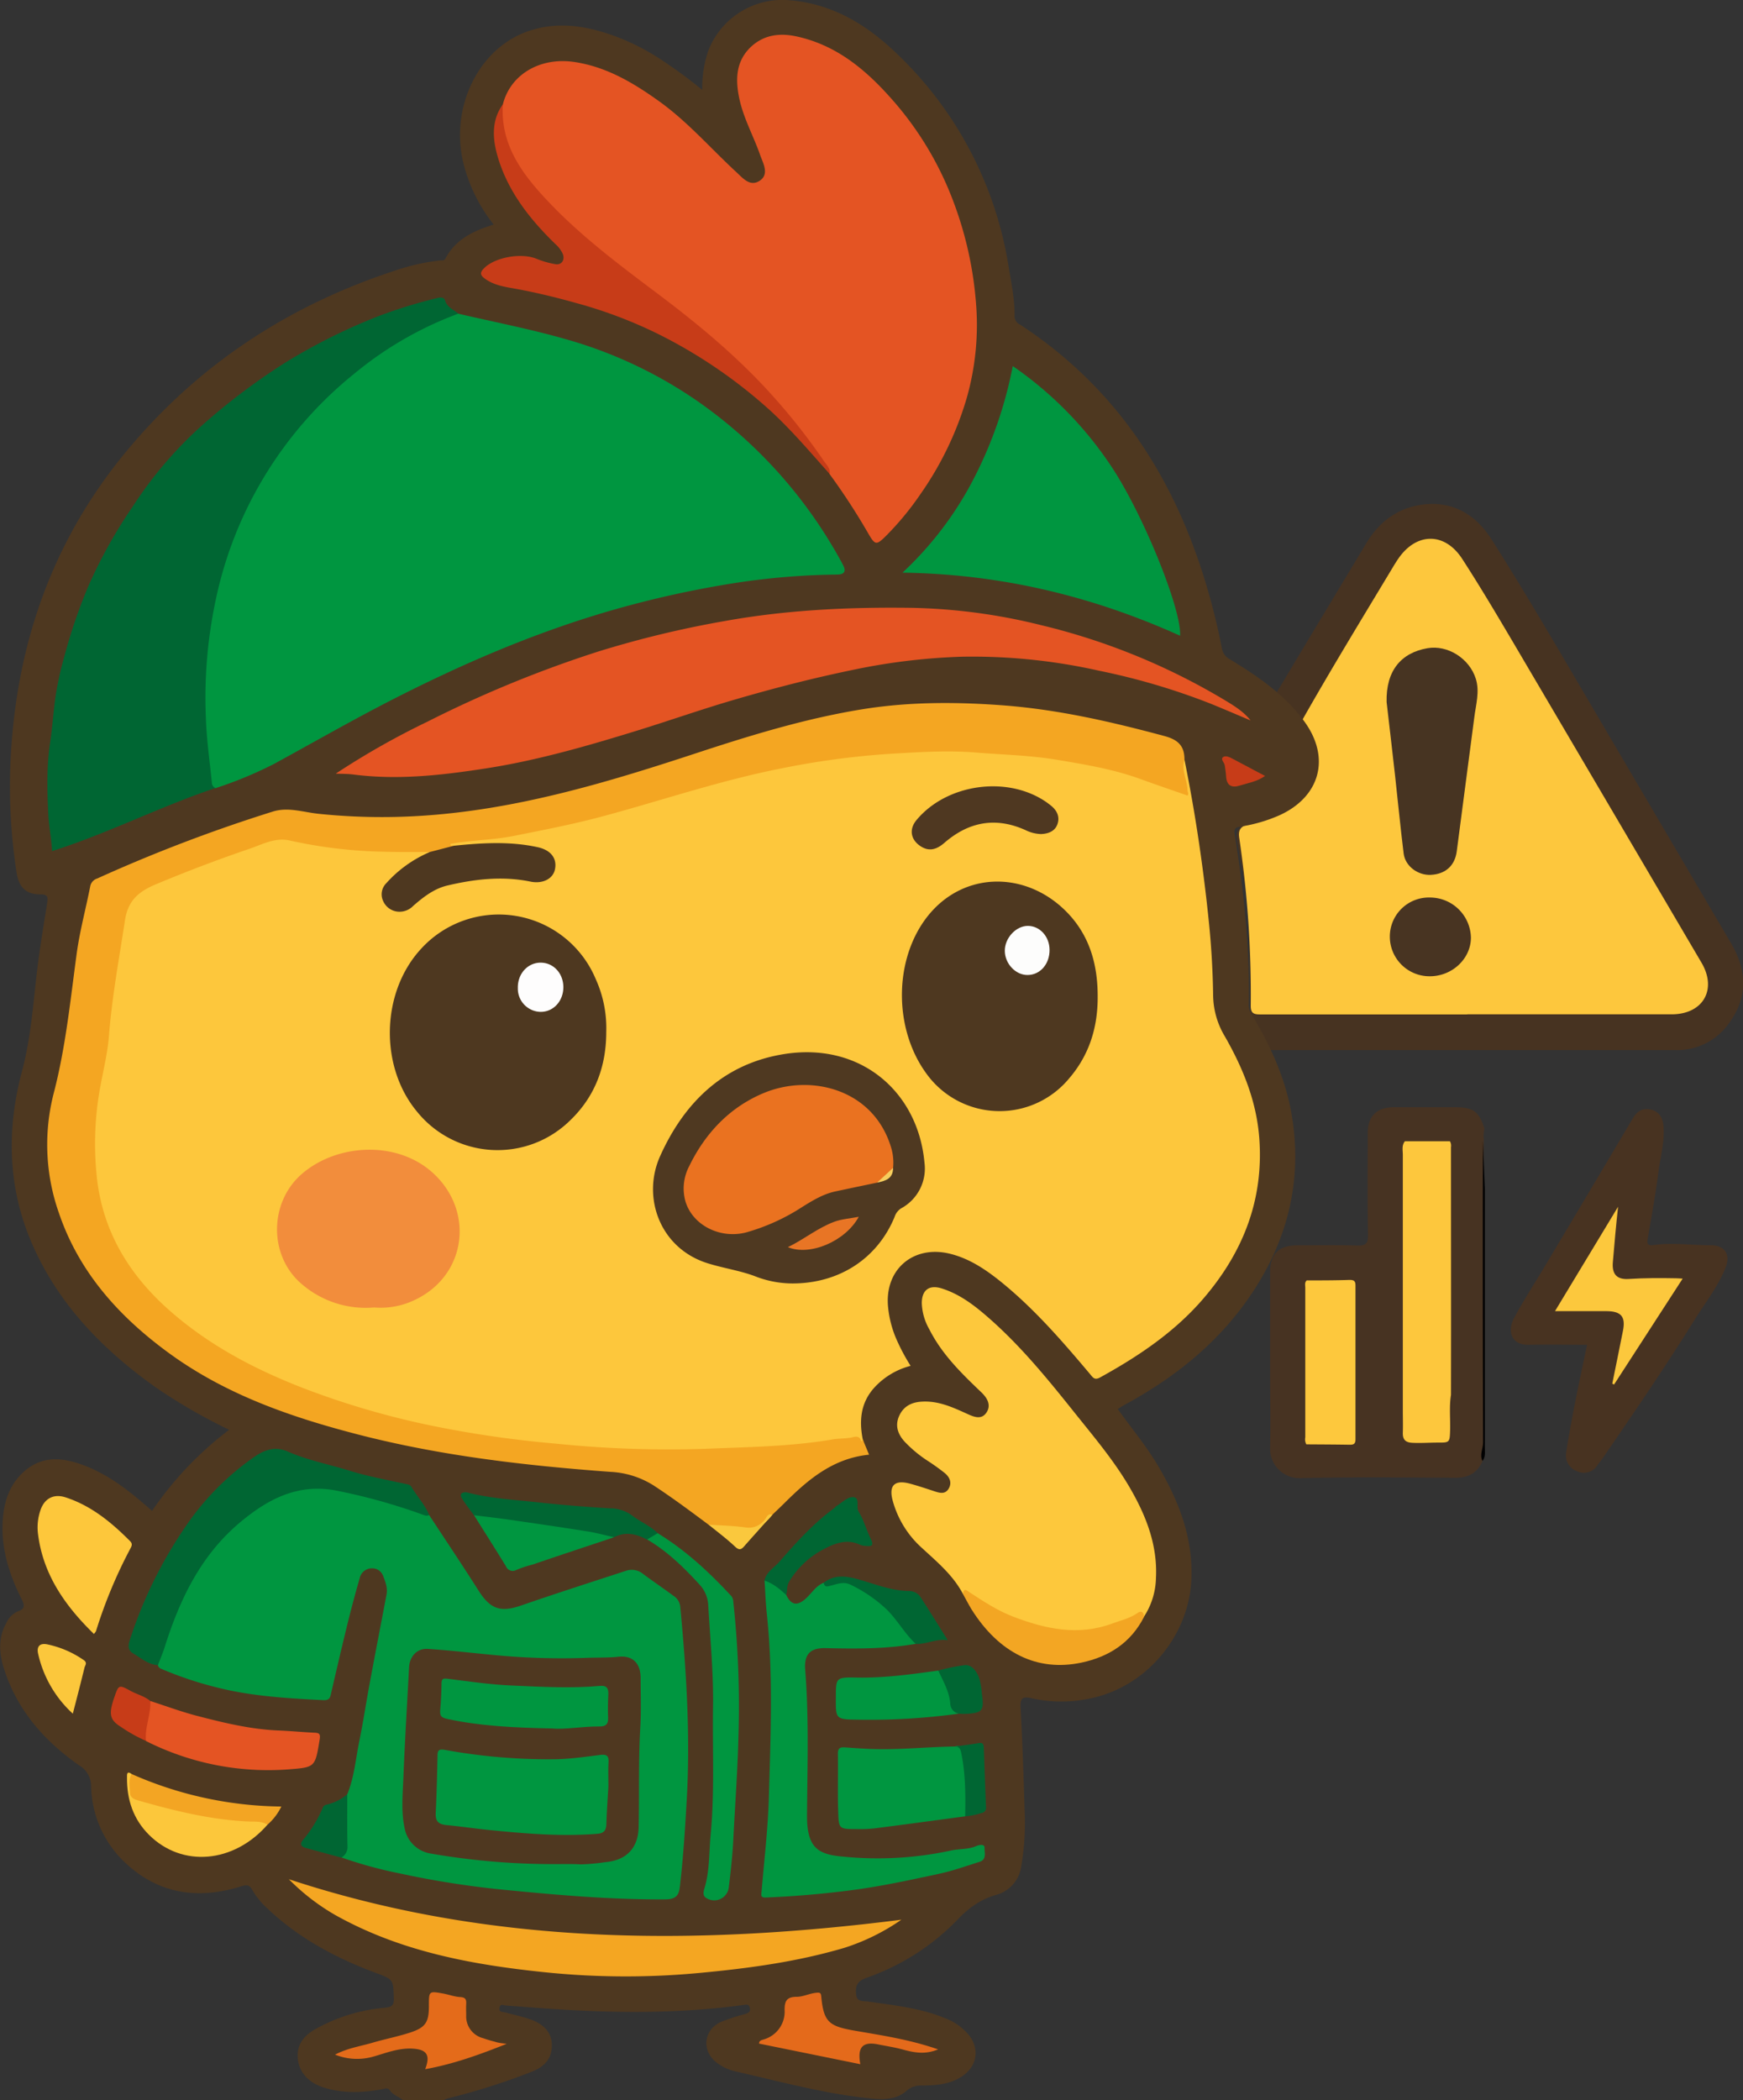 <svg xmlns="http://www.w3.org/2000/svg" viewBox="0 0 497.38 599.25"><rect x="0" y="0" width="497.38" height="599.25" fill="#333333" stroke="none"/><defs><style>.cls-1{fill:#473321;}.cls-2{fill:#fdc73d;}.cls-3{fill:#473422;}.cls-4{fill:#483422;}.cls-5{fill:#4e3820;}.cls-6{fill:#fdc73c;}.cls-7{fill:#009640;}.cls-8{fill:#e45423;}.cls-9{fill:#f4a622;}.cls-10{fill:#063;}.cls-11{fill:#fdc83c;}.cls-12{fill:#c73c18;}.cls-13{fill:#fdc73b;}.cls-14{fill:#f3a623;}.cls-15{fill:#e46b1a;}.cls-16{fill:#e46a1b;}.cls-17{fill:#fcc73b;}.cls-18{fill:#f3a523;}.cls-19{fill:#fbc73c;}.cls-20{fill:#fac83d;}.cls-21{fill:#4f3921;}.cls-22{fill:#f28d3c;}.cls-23{fill:#4f3821;}.cls-24{fill:#4f3820;}.cls-25{fill:#fefdfd;}.cls-26{fill:#fdfdfc;}.cls-27{fill:#ea7220;}.cls-28{fill:#e87525;}.cls-29{fill:#f6cd5d;}.cls-30{fill:#473322;}.cls-31{fill:#483321;}.cls-32{fill:#020203;}.cls-33{fill:#fdc83d;}.cls-34{fill:#fcc83d;}</style></defs><g id="Capa_2" data-name="Capa 2"><g id="Capa_1-2" data-name="Capa 1"><path class="cls-1" d="M445,185.83c-6.34-10.75-12.73-21.48-19.43-32-4.28-6.73-10.64-10.71-18.82-9.94-7.34.7-13,4.67-16.85,11.09-8.67,14.45-17.39,28.86-26,43.33-.49.82-.84,1.17-1.33,1.13a33,33,0,0,1,5.38,5.14c2.88,3.47,7.9,9.5,6.41,16.29a13.74,13.74,0,0,1-5.8,8.47c-6.09,4.14-9,5-12.76,5.69a3.62,3.62,0,0,0-2.9,4.14c1,6.2,2.6,13.14,3,19.53.69,10.68.94,20.83.87,30.37l4.8,10.58H478A18,18,0,0,0,493,292.49c5.77-7.47,5.69-15.29,1-23.28"/><path class="cls-2" d="M418.69,289.47c-19.72,0-39.44,0-59.16,0-2,0-2.63-.51-2.61-2.57a304.77,304.77,0,0,0-3.29-47.81c-.3-2,.19-3.15,2.34-3.81a52,52,0,0,0,10.62-4.74c8.52-4.92,10.54-13.53,4.92-21.57-.94-1.33-.72-2.11,0-3.32,8.49-15,17.48-29.68,26.35-44.44.36-.58.73-1.16,1.11-1.72,5.16-7.6,13.29-7.72,18.29,0s9.64,15.54,14.29,23.41q27,45.88,54,91.83c4.5,7.67.4,14.7-8.52,14.71q-29.14,0-58.29,0Z"/><path class="cls-3" d="M395.68,200.33c-.21-9,4.18-14.06,11.65-15.36,5.76-1,12,2.9,13.82,8.77,1.13,3.67,0,7.34-.45,11-1.64,12.73-3.37,25.44-5,38.16-.52,4.05-3.13,6.53-7.41,6.74-3.71.18-7.31-2.49-7.75-6.11-.93-7.52-1.65-15.07-2.49-22.61S396.33,206,395.68,200.33Z"/><path class="cls-4" d="M407.81,278.58a11.32,11.32,0,0,1-11.21-11.4,11.15,11.15,0,0,1,11.52-11.07,11.7,11.7,0,0,1,11.62,11.45C419.72,273.65,414.28,278.69,407.81,278.58Z"/><path class="cls-5" d="M114.93,599.25c-1.14-1-2.74-1.4-3.66-2.72-.67-.95-1.45-.5-2.33-.34-5.51,1-11,1.21-16.46-.47-4.94-1.54-7.66-5.06-7.53-9.47.11-3.42,2.2-5.56,4.86-7.13a49.31,49.31,0,0,1,19.79-6.18c2.07-.23,2.86-.5,2.78-2.78-.2-5.34-.09-5.3-5.13-7.18-11.36-4.24-21.91-9.85-30.8-18.26A22.08,22.08,0,0,1,72,539.31c-.8-1.49-1.65-1.54-3.28-1-12.93,4-24.61,1.92-34.23-8A30.8,30.8,0,0,1,26,509.78a6.84,6.84,0,0,0-3.38-6c-9.94-6.95-17.69-15.72-21.46-27.53-1.43-4.47-1.76-8.94.71-13.25a6.37,6.37,0,0,1,3.25-3.2c1.91-.67,2-1.51,1.13-3.33C2.82,449.73.5,442.63.73,435c.18-5.87,1.73-11.36,6.44-15.36,5-4.23,10.55-3.73,16.22-1.7,7.66,2.75,13.84,7.76,20,13.2a98.82,98.82,0,0,1,22-23.15,157.47,157.47,0,0,1-20.81-12c-15.25-10.81-28-23.86-35.52-41.28-6.89-16-7.2-32.5-2.77-49.08,2.58-9.66,3.18-19.51,4.38-29.33.75-6.16,1.79-12.29,2.76-18.42.26-1.7.41-2.71-2-2.68-4.14,0-6.06-2.13-6.69-6.19A160.43,160.43,0,0,1,3.09,215.5c1.79-32.16,12-61.25,32.65-86.32S82.4,87.06,113.18,77.07a59,59,0,0,1,12.46-2.75c.55,0,1.14.08,1.5-.6,2.89-5.45,8-7.88,13.73-9.63a46.28,46.28,0,0,1-8.68-17.72C128.45,30.64,136.47,14,150.44,9c8.39-3,16.65-1.71,24.77,1.22a64.81,64.81,0,0,1,13.18,6.62,138.59,138.59,0,0,1,12,8.81,32.63,32.63,0,0,1,1.73-11.19A22.69,22.69,0,0,1,225.56.09c12.2,1.08,21.89,7.05,30.35,15.21a106.92,106.92,0,0,1,31.94,61c.76,4.61,1.73,9.19,1.66,13.88a2.7,2.7,0,0,0,1.63,2.48c29.88,19.57,46.58,48,55.2,81.9q1.32,5.21,2.35,10.49a4.29,4.29,0,0,0,2.26,3.08c8,4.87,15.76,10.12,21.34,17.86,7.42,10.28,4.42,21.31-7.09,26.61a44.05,44.05,0,0,1-11.38,3.3c-1.4.23-1.71.71-1.5,2.05,2.59,16.18,4.35,32.44,4,48.86,0,1.63.88,2.71,1.61,3.94,5.19,8.81,9.21,18,10.81,28.25,2.73,17.51-1.05,33.58-10.43,48.4-9.24,14.58-22.14,25.17-37.17,33.35-.68.37-1.32.8-2.18,1.31,4,5.61,8.42,10.88,11.86,16.82,5.68,9.79,9.6,20,9.16,31.64-.6,16-12.54,30.5-28.24,34a39.13,39.13,0,0,1-17.36.09c-2.16-.48-3.31-.36-3.16,2.49.53,9.64.86,19.3,1.14,28.95a74.5,74.5,0,0,1-.95,16.6,9.81,9.81,0,0,1-7.14,8.06c-4.54,1.28-7.92,3.79-11.14,7.19a66.72,66.72,0,0,1-26.06,16.55c-2.68,1-3,2.48-2.76,4.72s2.15,1.77,3.56,2c7.38,1.07,14.83,1.84,21.82,4.73a16.26,16.26,0,0,1,6.8,4.83c3.11,3.93,2.33,8.8-1.8,11.65-3.55,2.47-7.63,2.68-11.72,2.74a6.05,6.05,0,0,0-4.32,1.54c-3.48,3-7.91,2.42-12,1.95-12.35-1.43-24.35-4.7-36.44-7.45a14.29,14.29,0,0,1-5.76-2.61c-4.41-3.48-3.64-9.55,1.55-11.7a63.48,63.48,0,0,1,6.6-2.14c1-.29,1.64-.65,1.36-1.8s-1.06-.88-1.86-.77c-16.6,2.25-33.26,2.35-49.94,1.4-5.93-.33-11.86-.83-17.79-1.25-.7-.05-1.62-.65-1.83.64s.73,1.11,1.47,1.3c2.34.6,4.69,1.14,7,1.89,4.32,1.42,6.5,4,6.46,7.62,0,3.92-2.36,6.15-5.83,7.48a191.56,191.56,0,0,1-24,7.6,4.92,4.92,0,0,0-1,.5Z"/><path class="cls-6" d="M338,216.77c3.13,15.44,5.41,31,7,46.7.69,6.88,1.09,13.82,1.18,20.73a23.24,23.24,0,0,0,3.36,11.57c5.2,9.11,9.09,18.64,9.83,29.33,1.2,17.34-4.65,32.12-15.69,45.12-8.26,9.73-18.66,16.72-29.74,22.83-1.49.82-2,.16-2.78-.82-8.05-9.56-16.2-19-26-26.84-4.21-3.34-8.67-6.28-14-7.61-10.65-2.66-19,4.65-17.7,15.58a30.44,30.44,0,0,0,2.19,8.44,56.56,56.56,0,0,0,4.2,7.95,21.22,21.22,0,0,0-10.16,6c-4.06,4.33-4.59,9.47-3.49,15,.34.64.2,1.39-.54,1-2.42-1.26-4.85-.42-7.19-.13a420.89,420.89,0,0,1-54.87,2.77c-8.28-.09-16.53-.87-24.79-1.56a295.9,295.9,0,0,1-33-4.67,229.34,229.34,0,0,1-49.57-15.6,112.37,112.37,0,0,1-31.93-21.38,59.26,59.26,0,0,1-16.79-30,54.48,54.48,0,0,1-1-20.09c2.88-19.56,4.88-39.26,8.39-58.74,1-5.41,3.79-8.4,8.54-10.43,10.15-4.32,20.51-8.07,30.92-11.71a20.09,20.09,0,0,1,11.17-.63,141.3,141.3,0,0,0,32,2.7c1.64,0,3.33-.31,4.89.53.65,1.89-1.09,2.05-2,2.5a27.27,27.27,0,0,0-8.76,6.7c-1.9,2.16-2.08,4.39-.52,6a4.42,4.42,0,0,0,6.12,0c9.72-8.44,21.23-8.66,33.09-7.41a12.88,12.88,0,0,0,2.89.33c2.09-.24,3.82-1,4.19-3.36a3.89,3.89,0,0,0-2.78-4.57,30.73,30.73,0,0,0-9.48-1.47,142.56,142.56,0,0,0-15.74.51c-.65-.16-1.52-.23-1.49-1.08,0-.61.79-.76,1.36-.93,2.83-.87,5.8-.69,8.7-1,9.21-1.06,18.21-3.23,27.24-5.24,11.34-2.53,22.34-6.26,33.49-9.47a275.16,275.16,0,0,1,54.86-10.05,203.39,203.39,0,0,1,68.69,6.05c4.52,1.22,8.84,3.08,13.24,4.68,2.42.88,2.53.75,2.14-1.78-.2-1.25-.48-2.5-.58-3.76C336.91,218.44,336.48,217.21,338,216.77Z"/><path class="cls-7" d="M130.78,89.51c10.29,2.41,20.69,4.4,30.82,7.32a125.92,125.92,0,0,1,37.8,17.89,133.71,133.71,0,0,1,37.27,39.7c1.36,2.22,2.68,4.48,3.89,6.79.88,1.68.57,2.72-1.68,2.74a205.69,205.69,0,0,0-33.42,3.12,287.75,287.75,0,0,0-33.07,7.72c-21.1,6.28-41.2,15-60.74,25-11.32,5.8-22.36,12.15-33.54,18.24a114.79,114.79,0,0,1-16.59,6.87c-1.72,0-1.63-1.38-1.86-2.47a104.56,104.56,0,0,1-1.64-16,121.37,121.37,0,0,1,1.26-28c2.9-16.24,8.06-31.67,17.25-45.64a121.31,121.31,0,0,1,31.87-32.64c5.67-4,12-6.9,18.17-10A5.1,5.1,0,0,1,130.78,89.51Z"/><path class="cls-8" d="M143.5,29.77c2.15-8.55,10.67-13.56,20.46-12.07,9.2,1.39,16.88,6,24.25,11.29,8.09,5.83,14.6,13.37,21.87,20.09,1.91,1.76,3.94,4.32,6.71,2.49s1-4.91.17-7.2c-1.89-5.47-4.8-10.58-6-16.29-1.13-5.34-1-10.54,3.22-14.61,3.58-3.41,8-4.12,12.76-3.15,11,2.27,19.26,8.83,26.53,16.85a93.31,93.31,0,0,1,17.26,27A104.9,104.9,0,0,1,278.47,86a76.42,76.42,0,0,1-2.57,27.45A93.51,93.51,0,0,1,262.66,141a83.73,83.73,0,0,1-10,12.09c-2.51,2.46-2.95,2.43-4.7-.53a186.23,186.23,0,0,0-11.2-17.24c-1.47-3.1-3.83-5.6-5.85-8.3a183.91,183.91,0,0,0-32.54-33.78c-10-8-20.41-15.34-30.08-23.67-8.43-7.25-16.81-14.58-22.1-24.66C143.7,40.14,141.85,35.26,143.5,29.77Z"/><path class="cls-9" d="M338,216.77c-1,3,.83,5.83.87,8.78,0,.45.46.89,0,1.47-4.41-1.55-8.89-3.06-13.32-4.68-7.87-2.87-16.1-4.23-24.3-5.59-7.47-1.23-15.06-1.38-22.58-2-8.32-.69-16.54-.13-24.75.36a231.32,231.32,0,0,0-31.05,4.18c-17.35,3.41-34.07,9.14-51.1,13.71-8.32,2.23-16.79,3.86-25.24,5.55-5.82,1.16-11.7,1.15-17.48,2.18l-.54.09c.08.77.73.36,1.11.52-1.91,2-4.3,2.23-6.85,1.78-4.3,0-8.6.07-12.89-.07a134.46,134.46,0,0,1-27.11-3.19c-4.21-1-7.82,1.07-11.53,2.33q-13.65,4.65-27,10.25c-4.66,2-7.72,4.52-8.57,10.13-1.68,11-3.72,21.95-4.59,33.09-.39,4.9-1.6,9.74-2.49,14.6a89.48,89.48,0,0,0-1,25.21c1.54,15.51,9,27.92,20.25,38s24.29,17,38.27,22.47a235.06,235.06,0,0,0,37.64,11,309.69,309.69,0,0,0,34.79,5,317,317,0,0,0,42.56,1.49c12.19-.52,24.45-.62,36.56-2.7,1.89-.33,3.87-.15,5.78-.64.92-.24,2-.23,2.27,1.11,0,0,.23.07.24.05a5,5,0,0,0,.23-.53L248,415.1c-10.09,1-17.17,6.88-23.84,13.5-1.23,1.23-2.5,2.42-3.75,3.63-3.26,4.35-7.51,5.08-12.58,3.86-1.82-.44-3.81-.29-5.62-1-5.15-3.84-10.3-7.68-15.68-11.2A25.28,25.28,0,0,0,174.16,420c-24.12-1.78-48.1-4.53-71.59-10.56-19.43-5-38.22-11.48-54.59-23.5-14.12-10.35-25.49-23-31.19-39.87a58.71,58.71,0,0,1-1.49-34c3.44-13.17,4.77-26.59,6.59-40,.88-6.45,2.61-12.77,3.86-19.17a2.9,2.9,0,0,1,2-2.22,440,440,0,0,1,50.15-19.11c4.34-1.34,8.68.2,13,.65a175.66,175.66,0,0,0,28.92.6c27.69-1.7,53.91-9.66,80-18.27,15.26-5,30.62-9.65,46.52-12.2,13.56-2.16,27.19-2.07,40.85-1,15.4,1.26,30.35,4.71,45.23,8.72C336.34,211.15,338,213,338,216.77Z"/><path class="cls-7" d="M99.1,512c2-4.89,2.4-10.15,3.45-15.26,1.17-5.69,2-11.45,3.09-17.17,1.52-8.19,3.11-16.37,4.66-24.56.36-1.91-.34-3.7-1-5.39a3.3,3.3,0,0,0-3.24-2.09,3.53,3.53,0,0,0-3.39,2.71q-1.89,6.56-3.52,13.18c-1.66,6.77-3.24,13.55-4.8,20.33-.29,1.27-1.09,1.44-2.16,1.39-8.55-.44-17.07-.91-25.52-2.55A104.26,104.26,0,0,1,46,476.2a1.55,1.55,0,0,1-.95-1c.43-4.51,2.26-8.64,3.77-12.82a69.35,69.35,0,0,1,13.32-22.92c6.37-7.13,13.89-13,23.5-15.08,4.51-1,9.14.09,13.63.85a104,104,0,0,1,23.18,7.08c4.71,7.18,9.5,14.31,14.1,21.56,3.37,5.31,6.27,6.3,12.15,4.27,9.87-3.41,19.81-6.6,29.73-9.84a5.08,5.08,0,0,1,5,.76c2.85,2.15,5.82,4.13,8.68,6.26a4.21,4.21,0,0,1,2,3.06c1.74,18.35,2.91,36.71,1.86,55.15-.47,8.26-1,16.51-1.95,24.73-.27,2.47-1,3.7-4.11,3.73-15,.1-30-1.15-44.91-2.62a260,260,0,0,1-30.78-4.75,124.19,124.19,0,0,1-16.77-4.58c1.35-4.46.71-9,.84-13.57C98.28,514.92,98.18,513.36,99.1,512Z"/><path class="cls-10" d="M130.78,89.51a101.76,101.76,0,0,0-29.41,16.9,112.48,112.48,0,0,0-39.81,64.77,134.26,134.26,0,0,0-2.79,34.14c.22,6.09,1.11,12.16,1.71,18.23a1.68,1.68,0,0,0,1,1.32c-15.68,5.24-30.45,12.84-46.62,18-.19-3.6-.9-7-1.07-10.39-.34-6.87-.52-13.77.53-20.69.67-4.46.92-9,1.6-13.53a95.61,95.61,0,0,1,2.37-10.68,153.79,153.79,0,0,1,6.81-20.06,139.41,139.41,0,0,1,12.79-23,114.92,114.92,0,0,1,19-22.45,183.53,183.53,0,0,1,24.8-18.77,166.42,166.42,0,0,1,26.1-13A138.79,138.79,0,0,1,125,85c.78-.2,1.73-.14,2,.73C127.58,87.75,129.46,88.32,130.78,89.51Z"/><path class="cls-11" d="M274.79,454.86c-2.82-5.4-7.42-9.18-11.78-13.21a28,28,0,0,1-8.29-13.5c-1.14-4.26.56-5.95,4.89-4.8,2.34.63,4.64,1.4,6.94,2.16,1.53.5,3.13,1,4.15-.7s.29-3.29-1.06-4.43a60.8,60.8,0,0,0-5-3.58,36.33,36.33,0,0,1-6.5-5.42c-1.89-2.08-2.79-4.5-1.6-7.24s3.43-4,6.46-4.17c4.69-.3,8.74,1.55,12.82,3.4,2,.92,4.28,1.94,5.74-.39,1.3-2.08.17-4.06-1.54-5.69-5.65-5.39-11.23-10.84-14.81-17.93a16.13,16.13,0,0,1-2.17-7.48c0-3.77,2.11-5.35,5.69-4.22,5.23,1.65,9.46,4.94,13.49,8.48,9.2,8.08,16.89,17.54,24.49,27.06,5.53,6.92,11.28,13.7,15.74,21.4,4.59,7.93,7.89,16.27,7.41,25.69a21,21,0,0,1-3.39,11c-2.41-.4-4.35,1-6.34,1.86-11.05,4.75-21.74,2.8-32.3-1.54a66.85,66.85,0,0,1-10.45-5.82C276.63,455.27,275.92,454.43,274.79,454.86Z"/><path class="cls-8" d="M95.82,220.76A223.68,223.68,0,0,1,122,205.92a333.88,333.88,0,0,1,48.71-20,291.21,291.21,0,0,1,36.14-8.71c17.65-3.18,35.4-4,53.25-3.76a165,165,0,0,1,36.9,4.92,186.47,186.47,0,0,1,52.43,21.38c2.67,1.61,5.39,3.25,7.44,5.83-3.77-1.58-7.52-3.2-11.3-4.74a190.94,190.94,0,0,0-31.9-9.44,164.88,164.88,0,0,0-39.39-4,177.93,177.93,0,0,0-31.22,3.82c-11.59,2.4-23,5.36-34.36,8.7-9.18,2.71-18.22,5.89-27.37,8.71-7.48,2.3-15,4.54-22.59,6.46-6.69,1.7-13.42,3.15-20.22,4.2-12.43,1.92-24.91,3.35-37.52,1.74C99.3,220.8,97.55,220.84,95.82,220.76Z"/><path class="cls-7" d="M336.75,181.41c-25-11.29-51.15-17.61-79.22-18A97.89,97.89,0,0,0,278,136.33a119,119,0,0,0,11-31.87,105.65,105.65,0,0,1,27.44,27.62C325.71,145.45,337.23,173.77,336.75,181.41Z"/><path class="cls-7" d="M224.38,455.15c1.3,2.79,3,3.15,5.23,1.29,1.87-1.53,3.06-3.84,5.43-4.8.67-.26,1.33.31,2,0,3.6-1.51,6.66,0,9.61,1.78a41.59,41.59,0,0,1,14.69,15.65c-8.5,1.49-17.09,1.43-25.66,1.23-3.66-.08-6.33,1-5.91,6.19,1.11,13.85.61,27.71.52,41.56-.06,9.84,3.65,11.2,10.87,11.8a99.29,99.29,0,0,0,30.25-1.8c2.36-.53,4.85-.25,7.15-1.26.77-.33,2.47-.69,2.39.48s.71,3.33-1.39,4c-3.86,1.2-7.68,2.59-11.62,3.43-8.07,1.73-16.15,3.5-24.32,4.59s-16.65,1.83-25,2.17c-1.65.07-1.39-.63-1.3-1.71.75-8.93,1.82-17.86,2.08-26.81.5-17.54,1.28-35.11-.6-52.63-.33-3.09-.42-6.19-.63-9.29C221.37,450.67,223,452.66,224.38,455.15Z"/><path class="cls-9" d="M82.43,536.24c57.52,19,116.09,19,174.78,11.56a60.79,60.79,0,0,1-16.19,8c-13.49,4-27.35,5.87-41.33,7.18a225,225,0,0,1-44.42-.21c-20.68-2.15-41-5.9-59.53-16.27A61.73,61.73,0,0,1,82.43,536.24Z"/><path class="cls-12" d="M143.5,29.77c-.74,11.19,5.19,19.45,12.25,27,9.5,10.22,20.64,18.56,31.75,26.91,11.37,8.54,22.3,17.58,31.92,28.1a177.92,177.92,0,0,1,15.73,19.84c.74,1.08,1.86,2.07,1.61,3.63-5.53-6.18-10.89-12.54-17-18.13A141.67,141.67,0,0,0,188.2,95.5a129.9,129.9,0,0,0-23.67-9c-5.55-1.56-11.18-2.94-16.88-4-3.15-.59-6.5-.94-9.3-3-1.5-1.09-1.33-1.84-.18-3,3.22-3.17,10.7-4.43,15-2.63a25.93,25.93,0,0,0,5.28,1.51c1.78.34,2.83-1.19,2.14-2.93a8.23,8.23,0,0,0-2.07-2.77c-7.58-7.36-14-15.57-16.77-25.95C140.54,39.09,140.35,34.09,143.5,29.77Z"/><path class="cls-10" d="M122.46,432.32c-.67.39-1.27.09-1.93-.14a167.82,167.82,0,0,0-24.9-6.9C85,423.38,76.74,427.65,69,434c-11.53,9.45-17.65,22.2-22,36-.55,1.75-1.29,3.44-1.94,5.16-2.83-.19-4.86-2.06-7.13-3.4-1.82-1.07-1.17-2.92-.74-4.22a125.75,125.75,0,0,1,16.58-33.13A76.24,76.24,0,0,1,72.5,415.78c3-2.08,6-3.16,9.6-1.58,5.74,2.53,11.93,3.68,17.88,5.54,5.12,1.59,10.44,2.53,15.68,3.7.68.16,1.34.16,1.74.85C119,427,121.26,429.34,122.46,432.32Z"/><path class="cls-7" d="M275.42,518.3c-8.56,1.14-17.12,2.32-25.69,3.41a39.37,39.37,0,0,1-5.54.22c-4.7,0-4.87-.06-5-4.91-.19-5.54,0-11.1-.09-16.65,0-1.54.67-1.83,1.94-1.75,2.23.16,4.46.32,6.69.42,8.28.39,16.53-.55,24.79-.67,1.24-.39,2.17-.06,2.47,1.26a50.43,50.43,0,0,1,1.08,17.7A1.83,1.83,0,0,1,275.42,518.3Z"/><path class="cls-7" d="M187.68,437.5c8,4.9,14.76,11.18,21.06,18a3,3,0,0,1,.52,1.62,276.86,276.86,0,0,1,1.46,38.53c-.25,9.95-1,19.87-1.49,29.79-.24,4.37-.73,8.74-1.26,13.09a4.18,4.18,0,0,1-6.25,3.18c-1.53-.75-.83-2.35-.55-3.38,1.35-4.86,1.16-9.87,1.62-14.8,1.16-12.15.49-24.37.68-36.56.15-9.68-.81-19.28-1.37-28.92a9.2,9.2,0,0,0-2.4-5.79c-4.5-4.93-9.25-9.59-15.09-13C184.94,437.57,186.17,437.31,187.68,437.5Z"/><path class="cls-13" d="M26.79,466.25c-8.28-8.09-14.67-17.14-16-29a15.07,15.07,0,0,1,.67-6.05c1.08-3.52,3.74-5.06,7.26-3.92,7.31,2.38,13.08,7.13,18.41,12.5.73.74.49,1.33.09,2.07a136.17,136.17,0,0,0-9.83,23.61A3.65,3.65,0,0,1,26.79,466.25Z"/><path class="cls-8" d="M42.89,485.39c4.42,1.42,8.79,3.05,13.27,4.22,7.69,2,15.42,3.88,23.43,4.2,3.4.13,6.79.47,10.2.63,1.43.06,1.67.45,1.42,2-1.29,7.79-1.22,7.87-8.76,8.45a77.33,77.33,0,0,1-40.79-8.08C40.11,492.76,41.57,489.08,42.89,485.39Z"/><path class="cls-14" d="M274.79,454.86c.21-2,1.25-.9,1.94-.45,3.92,2.55,7.85,5.15,12.21,6.84,9.21,3.55,18.63,5.65,28.36,2.06,2.44-.91,5.05-1.46,7.25-3,1.17-.84,1.78-.31,1.95,1-3.75,7.41-10,11.46-17.93,13.13-12.6,2.65-23.48-2.71-31.36-15.24C276.34,457.77,275.6,456.29,274.79,454.86Z"/><path class="cls-7" d="M273.62,489a186.92,186.92,0,0,1-28.86,1.71c-6.29-.08-6.29-.14-6.24-6.25,0-5.79,0-5.87,6-5.76,7.83.15,15.54-.93,23.26-2a9.06,9.06,0,0,1,3.24,5.39C271.52,484.56,272,487,273.62,489Z"/><path class="cls-15" d="M144.57,583.22c-7.66,3.06-15.2,5.79-23.24,7.23,1.54-4,.48-5.62-3.55-5.86s-7.63,1.25-11.35,2.3a16.92,16.92,0,0,1-10.82-.59c3.66-1.91,7.28-2.39,10.69-3.4s7.16-1.74,10.65-2.87c4.53-1.46,5.46-3,5.44-7.71,0-4.17,0-4.19,4.1-3.45,1.63.3,3.21.91,4.84,1s1.77.81,1.7,2.07c-.06,1.07,0,2.15,0,3.22a6.41,6.41,0,0,0,4.85,6.45,34.91,34.91,0,0,0,3.34,1C142.33,583,143.46,583.05,144.57,583.22Z"/><path class="cls-16" d="M267.69,584.8c-3.68,1.56-6.92.9-10,.06-2.35-.65-4.74-1-7.11-1.48-4.39-.9-6,.79-5.07,5.65l-28.9-5.88c0-1,.9-1,1.42-1.22a8.22,8.22,0,0,0,5.86-8.44c0-2.54.67-3.68,3.42-3.69,1.9,0,3.74-1,5.7-1.16,1.1-.12,1.26.17,1.35,1.17.69,7.28,2.3,8.39,9.57,9.66C251.75,580.82,259.65,582,267.69,584.8Z"/><path class="cls-17" d="M76.32,520.69c-9.61,11-24.32,12.28-33.76,2.93-4.55-4.51-6.38-10.11-6.32-16.41,0-.86-.11-2,1.34-1-.81,5.6,2.71,7.1,7.25,8.23,8,2,16,3.8,24.31,4.31,1.85.11,3.65.51,5.48.69C75.37,519.54,76.22,519.64,76.32,520.69Z"/><path class="cls-10" d="M187.68,437.5l-3.07,1.84c-3-1.65-6.11-2.39-9.37-.68-12.41-1.12-24.64-3.49-37-5.17a11.9,11.9,0,0,1-3-1.11c-1.08-1.48-2.22-2.93-3.2-4.47-.31-.48-.9-1.27-.25-1.82a2.17,2.17,0,0,1,1.66-.17c6.7,1.72,13.61,2.06,20.44,2.82,6.66.74,13.35,1.24,20,1.67a10.68,10.68,0,0,1,6.43,2C182.69,434.26,185.54,435.37,187.68,437.5Z"/><path class="cls-7" d="M135.27,432.38c3.19.4,6.4.75,9.59,1.21,7.63,1.1,15.25,2.21,22.86,3.42,2.53.4,5,1.09,7.52,1.65-7.76,2.59-15.53,5.15-23.27,7.8a31.65,31.65,0,0,0-4.65,1.54,2.06,2.06,0,0,1-2.91-1C141.42,442.1,138.32,437.25,135.27,432.38Z"/><path class="cls-10" d="M224.38,455.15c-1.87-1.69-3.76-3.35-6.24-4.11.52-2.5,2.77-3.67,4.26-5.38,4.84-5.56,9.77-11,15.77-15.39.15-.12.24-.33.4-.43,1.57-.94,3.14-2.62,4.72-2.63,2.33,0,.86,2.75,1.74,4.16,1.5,2.42,2.22,5.3,3.5,7.87.87,1.77.24,2.07-1.33,1.91a5,5,0,0,1-1.7-.31c-3.68-1.79-7.1-.53-10.29,1.14a25.09,25.09,0,0,0-10,9.31C224.41,452.63,224.71,453.88,224.38,455.15Z"/><path class="cls-18" d="M76.32,520.69c-1.73-1.11-3.82-.83-5.61-.92-10.81-.52-21.16-3.11-31.48-6.06-1.14-.33-2.07-.89-2.12-2.06-.07-1.81-.54-3.69.47-5.42a107.92,107.92,0,0,0,42.7,9.27A16.28,16.28,0,0,1,76.32,520.69Z"/><path class="cls-10" d="M261.33,469.1c-3.19-2.94-5.24-6.84-8.36-9.88a40.58,40.58,0,0,0-10.22-7c-2-1-3.79-.22-5.61.23-1,.25-1.81.61-2.1-.79,3.23-2.58,6.87-1.86,10.28-.87,4.64,1.33,9.12,3.14,14,3.22a3.92,3.92,0,0,1,3.3,1.63c2.54,3.91,5,7.88,7.82,12.4C267,467.55,264.35,469.26,261.33,469.1Z"/><path class="cls-19" d="M20.78,489a32.81,32.81,0,0,1-9.92-17.18c-.44-2.1.6-3,2.6-2.6a28.37,28.37,0,0,1,10.37,4.45c1.22.8.45,1.51.28,2.21C23.06,480.22,21.94,484.5,20.78,489Z"/><path class="cls-10" d="M99.1,512c0,4.92-.06,9.84.06,14.76a3.49,3.49,0,0,1-1.76,3.32c-3.4-.93-6.8-1.84-10.19-2.78-1.39-.38-1.69-1.19-.72-2.29a36.45,36.45,0,0,0,5.65-9.25c.37-.79,1-.73,1.65-.94A13.91,13.91,0,0,0,99.1,512Z"/><path class="cls-10" d="M273.62,489a3,3,0,0,1-2.46-2.92c-.28-3.37-2-6.35-3.41-9.36a51.77,51.77,0,0,1,7.24-1.52c2.3-.45,3.83,1.81,4.54,4a23,23,0,0,1,.64,4c.73,5,.23,5.64-4.81,5.87C274.78,489.11,274.2,489.05,273.62,489Z"/><path class="cls-10" d="M275.42,518.3c.12-6,.12-12-1.09-17.91-.25-1.25-.5-2-1.84-2,2.29-.32,4.58-.61,6.86-1,1.06-.16,1.36.32,1.39,1.28q.28,8.44.62,16.89a1.52,1.52,0,0,1-1.39,1.81A19.13,19.13,0,0,1,275.42,518.3Z"/><path class="cls-12" d="M42.89,485.39c.21,3.86-1.62,7.5-1.23,11.38a43.89,43.89,0,0,1-7.27-4.07c-3.09-1.95-3.42-3.6-1.77-8.37,1.25-3.6,1.29-3.67,4.67-1.81C39.13,483.53,41.26,484,42.89,485.39Z"/><path class="cls-12" d="M361,221.43c-2.49,1.7-4.94,2-7.21,2.73s-3.76.05-3.91-2.59c-.06-1.06-.24-2.11-.38-3.16-.11-.82-1.28-1.72-.51-2.34s2,.05,2.89.52C354.8,218.12,357.73,219.7,361,221.43Z"/><path class="cls-20" d="M202.21,435.07c3.51.24,7.06.3,10.54.79a5.66,5.66,0,0,0,5.49-2.23c.53-.6.85-1.89,2.17-1.4-2.64,2.95-5.3,5.88-7.91,8.85-.86,1-1.44,1.48-2.72.28C207.4,439.11,204.75,437.15,202.21,435.07Z"/><path class="cls-5" d="M173,294.45c0,9.79-3.14,18.36-10.26,25.22A29.54,29.54,0,0,1,119,317.21c-10.72-12.86-10.26-33.93,1-46.29a30,30,0,0,1,50,8.47A33.87,33.87,0,0,1,173,294.45Z"/><path class="cls-5" d="M313.23,284.09c.09,8.89-2.31,16.89-8.22,23.73a25.74,25.74,0,0,1-40.9-1.81c-8.65-12.12-9.05-30.4-.75-42.72,10.15-15,29.5-15.35,41.53-2.53C311,267.29,313.21,275.34,313.23,284.09Z"/><path class="cls-21" d="M226.18,366.24a29.37,29.37,0,0,1-10.88-2.12c-4.37-1.61-9-2.26-13.49-3.68-13.54-4.31-18.69-18.82-13.45-30.51,6.79-15.14,17.83-26.05,34.55-29,22.33-4,39.07,10.43,40.9,30.87a12.9,12.9,0,0,1-6.65,13,4.51,4.51,0,0,0-1.88,2.45C250.44,359,239.65,366.22,226.18,366.24Z"/><path class="cls-22" d="M106.74,373.09a27.85,27.85,0,0,1-20.47-6.54c-9.7-8.05-9.52-23.49-.08-31.61,10-8.62,27.16-9.6,37.42-.17,11.89,10.93,9.47,29.27-5.3,36.2A22.4,22.4,0,0,1,106.74,373.09Z"/><path class="cls-5" d="M122.71,243.11l6.85-1.78c8-.81,15.94-1.31,23.87.42,3.75.82,5.55,3.15,4.94,6.27-.52,2.74-3.48,4.27-7,3.55-8-1.65-15.92-.72-23.73,1.12-3.76.89-6.82,3.27-9.7,5.78a5.4,5.4,0,0,1-3.91,1.69,5.05,5.05,0,0,1-4.67-3,4.47,4.47,0,0,1,.87-5.13A35,35,0,0,1,122.71,243.11Z"/><path class="cls-23" d="M297.06,238a10.7,10.7,0,0,1-4.48-1.15c-8.45-3.78-16.07-2.38-23,3.58-2,1.76-4.22,2.77-6.86,1.06-2.86-1.86-3.38-4.85-1.2-7.47,8.59-10.34,25.76-12.79,36.88-5.26.56.39,1.11.8,1.63,1.23,1.64,1.37,2.44,3.14,1.72,5.19S299.13,237.92,297.06,238Z"/><path class="cls-24" d="M158.73,531.93a204.07,204.07,0,0,1-35.75-3,9,9,0,0,1-7.54-7.35c-1-4.75-.52-9.54-.33-14.3.41-10.51,1.07-21,1.62-31.52.17-3.09,2.27-5.44,5.36-5.24,6.21.4,12.4,1.14,18.6,1.72a200.76,200.76,0,0,0,26.86.83c3-.11,6.06,0,9.07-.32,4.27-.38,6.22,2.24,6.19,6.19,0,4.68.18,9.38-.1,14.05-.56,9.46-.25,18.92-.47,28.38-.13,6-3.49,9.49-9.5,10a58.21,58.21,0,0,1-7,.64C163.42,531.87,161.08,531.93,158.73,531.93Z"/><path class="cls-25" d="M160.76,281.67c0,4-2.83,7.09-6.51,7.07a6.63,6.63,0,0,1-6.48-6.81c-.09-4,2.74-7.17,6.4-7.23S160.73,277.64,160.76,281.67Z"/><path class="cls-26" d="M299.5,271c.05,4.09-2.68,7.22-6.31,7.22-3.4,0-6.43-3.22-6.46-6.89s3.21-7.15,6.62-7.12S299.46,267.25,299.5,271Z"/><path class="cls-27" d="M250.28,337.47c-4,.84-7.93,1.66-11.9,2.51-3.48.74-6.46,2.57-9.42,4.41a58.2,58.2,0,0,1-16.09,7.3c-7.44,1.91-15.34-2.12-17.31-9a13.67,13.67,0,0,1,1.11-9.92c4.63-9.53,11.7-16.92,21.4-20.92,13.47-5.55,31.44-1,36.31,15.92a14.8,14.8,0,0,1,.47,5.49C254.06,335.45,252.07,336.36,250.28,337.47Z"/><path class="cls-28" d="M245.06,347.22c-3.88,7.07-14,11.26-20.23,8.66,4.6-2.21,8.53-5.52,13.28-7.26C240.17,347.86,242.45,347.72,245.06,347.22Z"/><path class="cls-29" d="M250.28,337.47l4.57-4.21C254.87,336.34,252.68,337,250.28,337.47Z"/><path class="cls-7" d="M173.61,509.84c-.18,3.13-.46,6.92-.58,10.71-.05,1.81-.76,2.59-2.59,2.73-10,.79-20,0-30-1-4.36-.41-8.68-1.07-13-1.48-2.37-.23-3.22-1.13-3.1-3.47.26-5.44.4-10.89.51-16.34,0-1.55.4-1.93,2.06-1.66A164.79,164.79,0,0,0,159.1,502c4.1-.13,8.14-.72,12.19-1.22,2.13-.26,2.46.51,2.35,2.31C173.52,505.07,173.61,507.13,173.61,509.84Z"/><path class="cls-7" d="M157.66,493.23c-11.08-.23-20.68-.69-30.14-2.75-1.64-.36-2-.89-1.91-2.43.23-2.52.35-5.06.38-7.59,0-1.51.48-1.58,1.92-1.4,6,.75,11.92,1.65,18,1.9,8.46.36,16.91.89,25.37.11,1.83-.16,2.39.7,2.31,2.42-.11,2.23-.16,4.48-.06,6.72.09,1.82-.74,2.45-2.41,2.44C166.13,492.62,161.19,493.58,157.66,493.23Z"/><path class="cls-30" d="M423.05,416.91c-1.47,3.43-4.08,4.8-7.79,4.78-14.74-.08-29.49-.25-44.22.1a8.35,8.35,0,0,1-8.6-8.43c.16-7.51,0-15,0-22.55,0-9.27,0-18.55,0-27.82,0-5.18,2.54-7.62,7.69-7.63,5.66,0,11.33-.12,17,.06,2.43.07,3.3-.35,3.24-3.08-.21-9.66-.09-19.33-.08-29,0-4.78,2.57-7.36,7.35-7.38,5.85,0,11.71,0,17.57,0,5.18,0,6.81,1.13,8.4,6.11a9.45,9.45,0,0,0-.19,3.18q0,42.64,0,85.28A36.87,36.87,0,0,1,423.05,416.91Z"/><path class="cls-31" d="M452.88,383.74c-5.7,0-11.16-.11-16.61,0-5.06.13-6.21-3.93-4.21-7.65,2.84-5.28,6.13-10.31,9.2-15.47q12.35-20.68,24.63-41.41c1.18-2,2.67-3.08,5-2.63,2.64.5,3.63,2.53,3.81,4.87.35,4.4-.9,8.67-1.45,13-.83,6.44-2,12.83-3.09,19.23-.31,1.8.77,1.73,1.88,1.58,5.36-.75,10.7.09,16.06.07,4.08,0,5.82,2.6,4.29,6.43-2.15,5.44-5.82,10-8.88,14.94-8.3,13.33-17.17,26.3-26.06,39.25-.49.71-1.06,1.38-1.57,2.09a4.53,4.53,0,0,1-5.88,1.77,4.78,4.78,0,0,1-3.07-5.39c.75-4.88,1.66-9.73,2.61-14.57C450.57,394.57,451.73,389.28,452.88,383.74Z"/><path class="cls-32" d="M423.72,339.3q0,36.84,0,73.68c0,1.34.25,2.74-.68,3.93-.89-1.79.18-3.54.17-5.33q-.15-43.06-.06-86.15"/><path class="cls-2" d="M400.9,325.66h12.85a2.49,2.49,0,0,1,.3,1.69c0,23.56.05,47.12,0,70.68-.54,3.39-.15,6.8-.25,10.2s-.19,3.44-3.54,3.42c-2.42,0-4.83.19-7.27.06-2-.1-2.74-1-2.68-2.9.07-2.14,0-4.28,0-6.43q0-36.37,0-72.76C400.32,328.28,399.93,326.86,400.9,325.66Z"/><path class="cls-33" d="M372.88,365.37c4.09,0,8.18,0,12.26-.14,1.32,0,1.66.41,1.66,1.65q0,21.92,0,43.83c0,1.4-.62,1.57-1.76,1.55-4.09-.07-8.18-.08-12.27-.11a3,3,0,0,1-.3-2q0-21.3,0-42.61C372.49,366.83,372.2,366,372.88,365.37Z"/><path class="cls-34" d="M460.08,394.82c1-5,2.06-10.06,3.05-15.1.79-4-.52-5.56-4.69-5.58H443.73l18-29.79c-.59,5.41-1.05,10.63-1.49,15.84-.29,3.4,1.14,5,4.54,4.77,4.49-.29,9-.28,13.45-.2.47,0,.94.05,1.93.1-6.64,10.27-13.11,20.24-19.57,30.22Z"/></g></g></svg>